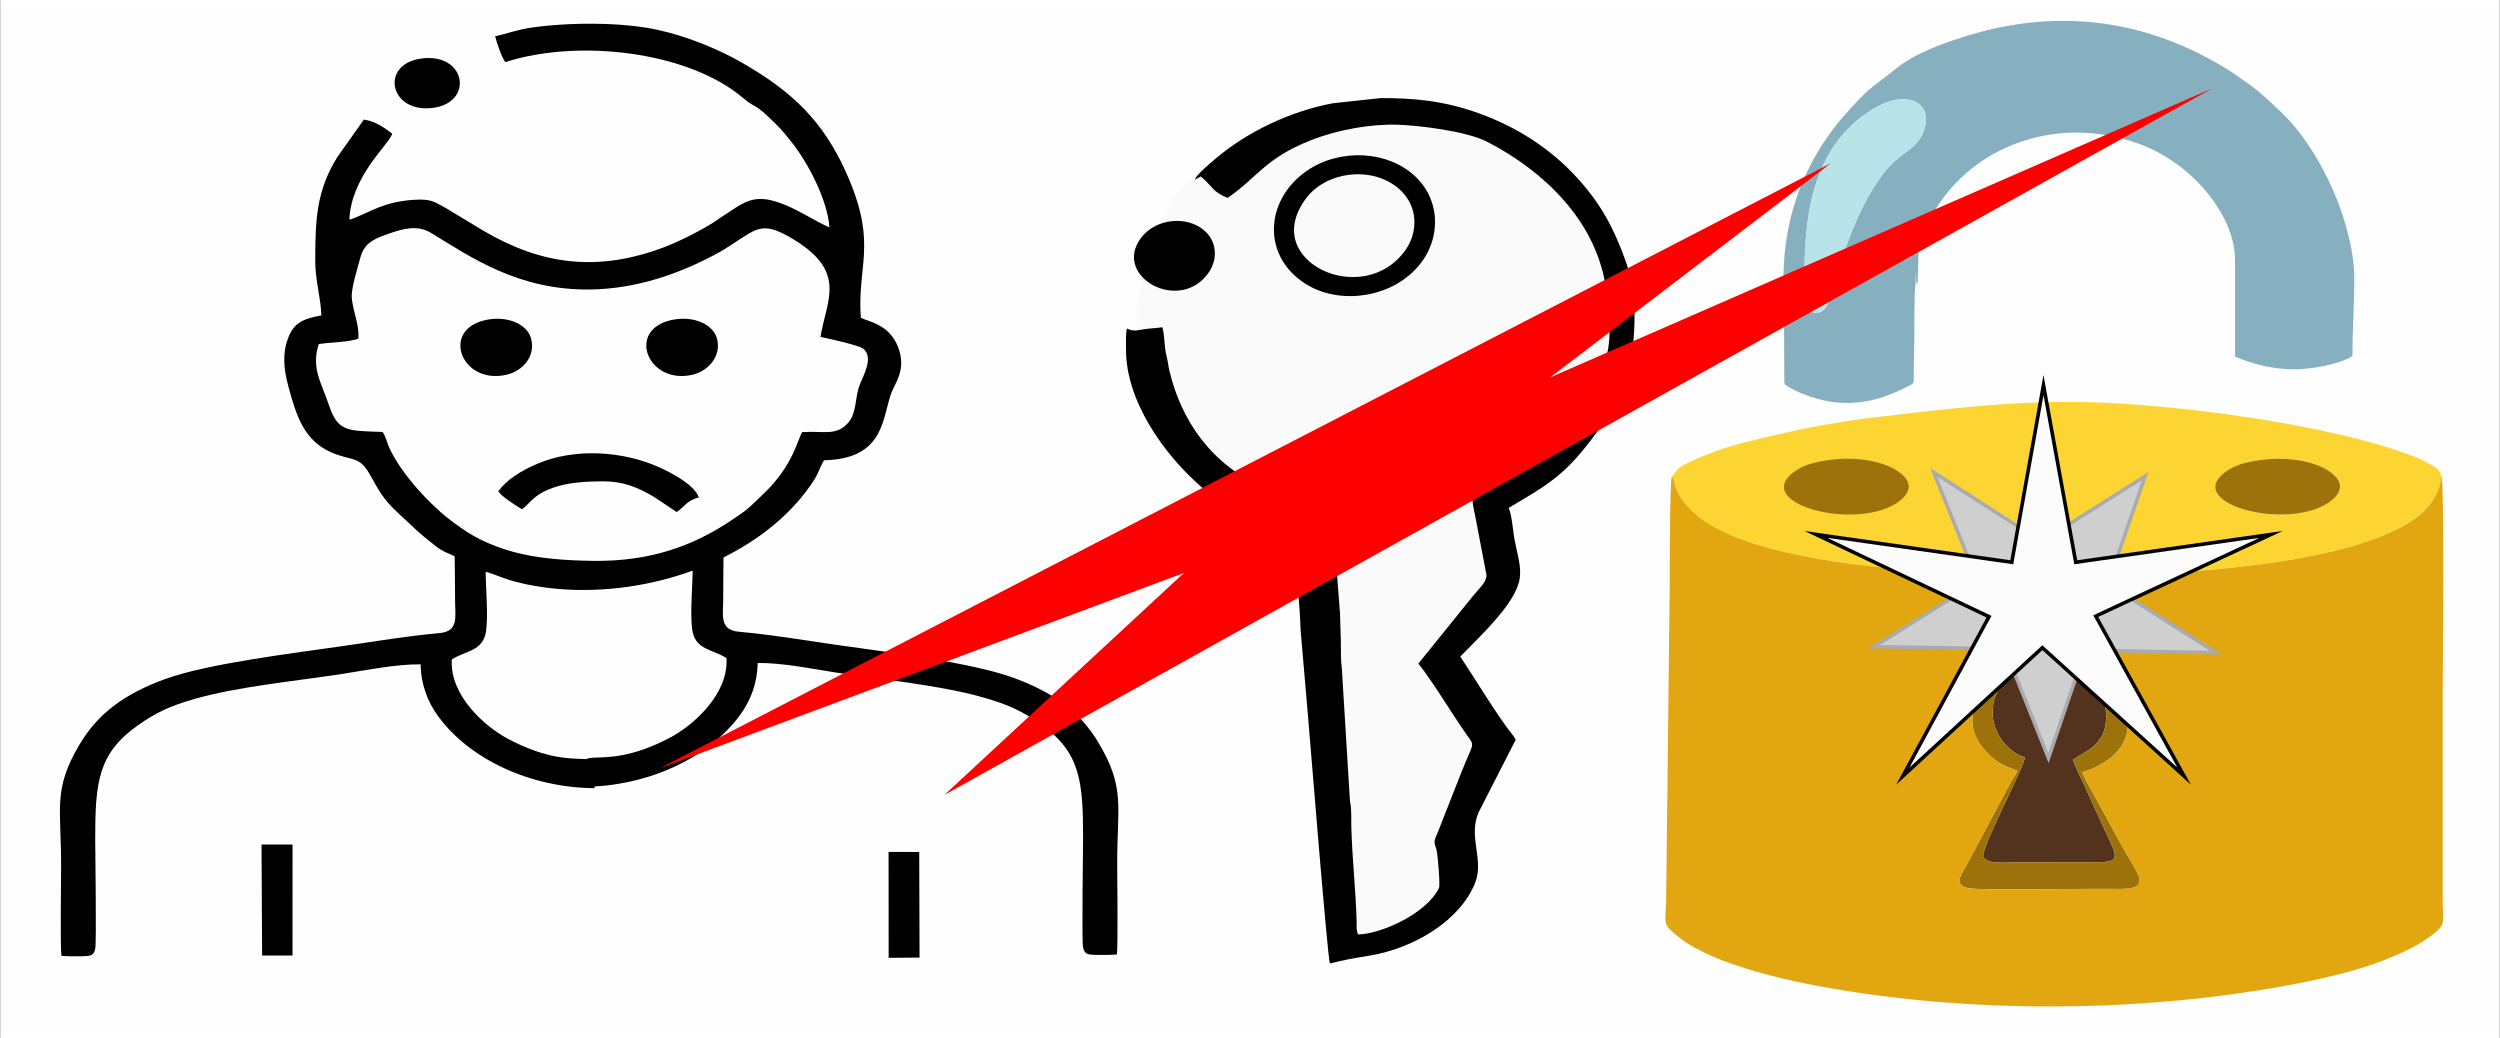 <?xml version="1.0" encoding="UTF-8"?>
<!DOCTYPE svg PUBLIC "-//W3C//DTD SVG 1.1//EN" "http://www.w3.org/Graphics/SVG/1.1/DTD/svg11.dtd">
<!-- Creator: CorelDRAW 2020 (64 Bit) -->
<svg xmlns="http://www.w3.org/2000/svg" xml:space="preserve" width="1394px" height="579px" version="1.1" style="shape-rendering:geometricPrecision; text-rendering:geometricPrecision; image-rendering:optimizeQuality; fill-rule:evenodd; clip-rule:evenodd"
viewBox="0 0 3591.02 1492.36"
 xmlns:xlink="http://www.w3.org/1999/xlink"
 xmlns:xodm="http://www.corel.com/coreldraw/odm/2003">
 <rect x="0" y="0" width="3591.02" height="1492.36" fill="#333333" stroke="none"/>
 <defs>
  <style type="text/css">
   <![CDATA[
    .str3 {stroke:black;stroke-width:12.88;stroke-miterlimit:22.926}
    .str2 {stroke:black;stroke-width:5.15;stroke-miterlimit:22.926}
    .str1 {stroke:#A9ABAE;stroke-width:5.15;stroke-miterlimit:22.926}
    .str4 {stroke:red;stroke-width:5.15;stroke-miterlimit:22.926}
    .str0 {stroke:white;stroke-width:5.15;stroke-miterlimit:22.926}
    .fil9 {fill:black}
    .fil5 {fill:#53331D}
    .fil3 {fill:#86B0C0}
    .fil2 {fill:#9D720B}
    .fil4 {fill:#B8E3E9}
    .fil7 {fill:#CFCFCF}
    .fil6 {fill:#E2A610}
    .fil10 {fill:#FAFAFA}
    .fil1 {fill:#FCD532}
    .fil8 {fill:#FCFCFC}
    .fil0 {fill:#FEFEFE}
    .fil11 {fill:red}
   ]]>
  </style>
 </defs>
 <g id="Camada_x0020_1">
  <rect class="fil0 str0" x="2.57" y="2.58" width="3585.87" height="1487.2"/>
  <path class="fil1" d="M3253.03 660.48c41.17,-4.65 84.65,4.51 103.07,24.94 14.11,15.68 0.54,30.1 -11.67,37.87 -63.4,40.38 -213.87,-1.83 -143.13,-47.85 13.3,-8.66 31.87,-12.71 51.73,-14.96zm-500.83 -67.66c-32.94,4.64 -65.44,6.9 -98.7,12.38 -44.95,6.86 -100.43,18.62 -134.12,27.56 -29.23,6.4 -59.01,16.15 -86.95,28.8 -27.86,12.61 -20.55,12.99 -30.54,23.16 3.48,3.94 3.66,10.1 5.15,14.83 4.67,14.86 13.74,24.88 24.36,35.31 12.87,12.65 29.96,22.68 51.64,32.68 37.24,17.19 90.75,29.11 137.17,37.01 191.63,32.64 628.68,38.99 806.13,-35.79 39.9,-16.81 75.73,-38.86 81.71,-84.39 -2.67,-7.66 -5.71,-10.98 -11.64,-14.46 -4.68,-2.74 -10.57,-6.13 -16.69,-8.96 -12.08,-5.6 -25.35,-10.12 -38.98,-14.66 -121.89,-40.66 -349.79,-70.59 -481.61,-68.67 -73.75,1.08 -136.2,7.35 -206.93,15.2z"/>
  <path class="fil2" d="M3253.03 660.48c-19.87,2.25 -38.43,6.3 -51.74,14.96 -70.73,46.02 79.73,88.23 143.14,47.85 12.21,-7.77 25.78,-22.2 11.66,-37.87 -18.41,-20.43 -61.89,-29.59 -103.06,-24.94z"/>
  <path class="fil2" d="M2633.1 660.48c-19.87,2.25 -38.43,6.3 -51.74,14.96 -70.74,46.02 79.73,88.23 143.14,47.85 12.2,-7.77 25.78,-22.2 11.66,-37.87 -18.41,-20.43 -61.89,-29.59 -103.06,-24.94z"/>
  <path class="fil3" d="M2766.2 179.55c-7.7,35.57 -30.87,33.87 -57.14,65.79 -35.36,42.95 -59.37,111.32 -74.36,163.56 -4.05,14.13 -7.17,35.65 -20.86,40 -11.24,3.56 -17,-5.05 -19.23,-11.34 -2.76,-7.77 -2.14,-18.32 -2.23,-26.73 -0.92,-95.01 8.01,-200.14 100.1,-255 45.33,-27 80.91,-9.57 73.72,23.72zm-203.32 257.39l0.58 113.12c1.77,4.32 0.53,2.35 5.33,5.47 17.01,11.07 47.28,20.64 68.55,22.77 41.42,4.14 73.79,-7.78 104.7,-23.54 9.3,-4.75 7.31,-5.19 7.37,-16.06 0.08,-15.22 0.54,-30.52 0.82,-45.74 0.51,-27.5 -0.91,-61.13 1.97,-87.85 -2.61,-48.43 2.43,41.67 3.5,-15.69 0.53,-27.96 0.02,-35.88 10.71,-60.65 49.09,-113.83 184.66,-169.05 310.78,-120.57 73.07,28.09 134.12,101.67 134.01,165.51 -0.09,46.28 0,92.56 0,138.84 23.45,9.89 52.39,17.97 83.75,18.26 27.15,0.26 68.01,-7.96 84.92,-19.02 0.17,-36.18 2.45,-72 2.78,-108.09 0.74,-79.07 -46.96,-187.27 -105.11,-242.47 -28.14,-26.72 -34.68,-32.74 -66.54,-54.5 -22.05,-15.06 -50.93,-30.59 -80.36,-42.95 -103.79,-43.57 -213.1,-44.24 -323.23,-6.38 -29.27,10.06 -60.24,22.36 -82.96,40.83 -27.07,22.01 -37.73,25.99 -64.46,56.24 -11.57,13.08 -15.66,16.63 -26.94,31.82 -8.7,11.73 -16,22.45 -23.81,35.86 -30.92,53.08 -47.33,114.21 -47.03,181.55 0.32,72.65 3.13,-39.01 0.67,33.24z"/>
  <path class="fil4" d="M2766.19 179.55c7.2,-33.29 -28.38,-50.72 -73.71,-23.72 -92.09,54.86 -101.02,159.99 -100.1,255 0.09,8.41 -0.53,18.96 2.23,26.73 2.23,6.29 7.99,14.9 19.23,11.33 13.69,-4.34 16.81,-25.86 20.86,-39.99 14.99,-52.24 39,-120.61 74.36,-163.56 26.27,-31.92 49.44,-30.22 57.13,-65.79z"/>
  <path class="fil5" d="M2908.12 961.85l-3.76 1.52c-11.03,10.2 -43.37,19.36 -41.43,64.28 1.17,27.12 23.06,54.84 46.58,60.86 -7.35,26.55 -62.11,126.76 -60.21,143.25 7.94,10.77 27.26,7.72 44.72,7.64l107.94 -0.2c46.66,0.58 42.51,-2.59 21.16,-47.96l-30.16 -66.23c-4.07,-8.87 -12.33,-24.67 -14.53,-33.17 16.96,-12.1 48.93,-20.78 47.52,-64.29 -0.96,-29.39 -14.36,-48.06 -40.95,-62.82 -0.32,-0.18 -0.75,-0.4 -1.06,-0.58l-4.03 -2.84c-11.2,-0.82 -21.7,-4.97 -36.19,-5.13 -15.19,-0.17 -22.95,3.07 -35.6,5.67z"/>
  <path class="fil2" d="M2979.91 961.31l4.03 2.84c0.31,0.18 0.74,0.4 1.06,0.58 26.59,14.76 39.99,33.43 40.95,62.82 1.41,43.51 -30.56,52.19 -47.52,64.29 2.2,8.5 10.46,24.3 14.53,33.17l30.16 66.23c21.35,45.37 25.5,48.54 -21.16,47.96l-107.94 0.2c-17.46,0.08 -36.78,3.13 -44.72,-7.64 -1.9,-16.49 52.86,-116.7 60.21,-143.25 -23.52,-6.02 -45.41,-33.74 -46.58,-60.86 -1.94,-44.92 30.4,-54.08 41.43,-64.28l3.76 -1.52 -3.76 1.52c-40.86,2.51 -103.24,62.58 -50.3,117.53 17.48,18.15 23.93,18.27 44.48,27.06 -16.6,27.15 -46.93,87.04 -64.15,118.39 -5.48,9.98 -10.74,19.38 -16.09,29.41 -8.23,15.43 1,21.06 19.1,21.69 56.53,1.94 144.8,-0.51 207.41,0.11 16.71,0.16 33.19,-1.45 28.23,-17.92 -1.86,-6.17 -12.89,-24.13 -16.61,-30.47 -11.03,-18.8 -22.1,-39.26 -32.39,-58.65 -6.36,-11.98 -29.7,-52.26 -32.51,-60.61 34.61,-10.35 71.27,-35.7 64.86,-77.89 -5.91,-38.89 -34.17,-62.03 -76.48,-70.71z"/>
  <path class="fil6" d="M2904.36 963.37l3.76 -1.52c12.65,-2.6 20.41,-5.85 35.6,-5.68 14.49,0.17 24.99,4.31 36.19,5.14 42.31,8.68 70.57,31.81 76.48,70.7 6.41,42.2 -30.25,67.54 -64.86,77.9 2.81,8.35 26.15,48.62 32.51,60.61 10.29,19.38 21.36,39.85 32.39,58.64 3.72,6.35 14.75,24.3 16.61,30.48 4.96,16.47 -11.52,18.08 -28.23,17.91 -62.61,-0.61 -150.88,1.84 -207.41,-0.11 -18.1,-0.62 -27.33,-6.26 -19.1,-21.69 5.35,-10.02 10.61,-19.42 16.09,-29.41 17.22,-31.34 47.55,-91.23 64.15,-118.38 -20.55,-8.79 -27,-8.91 -44.48,-27.06 -52.94,-54.95 9.44,-115.02 50.3,-117.53zm603.69 -279.01c-5.98,45.54 -41.82,67.59 -81.71,84.4 -177.46,74.77 -614.5,68.42 -806.13,35.79 -46.42,-7.9 -99.93,-19.83 -137.17,-37.01 -21.68,-10 -38.78,-20.03 -51.64,-32.68 -10.62,-10.44 -19.69,-20.45 -24.36,-35.32 -1.49,-4.73 -1.68,-10.88 -5.15,-14.82 -3.41,5.78 -3.07,147.35 -3.12,151.56 -0.56,50.91 -1.16,101.82 -1.74,152.77 -1.13,101.37 -2.31,202.72 -3.45,304.09 -0.43,37.42 -8.15,33.5 23.38,57.7 12.41,9.52 37.82,21.99 57.3,29.38 43.02,16.33 90.04,28.06 140.15,37.29 213.28,39.28 456.22,38.21 669.56,-0.86 46.92,-8.59 100.64,-20.62 140.98,-36.6 22.17,-8.78 41.55,-17.38 58.36,-28.48 34.15,-22.55 26.34,-24.05 26.34,-54.14 0,-102.32 0,-204.64 0,-306.96 0,-4.44 2.51,-298.98 -1.6,-306.11z"/>
  <polygon class="fil7 str1" points="2778.25,679.04 2933.19,778.37 3081.99,684.38 3028.5,839.24 3183.85,938.06 2995.86,934.44 2943.07,1089.51 2880.37,932.41 2692.4,929.43 2841.63,835.96 "/>
  <polygon class="fil8 str2" points="2935.91,553.48 2982.28,808.08 3262.89,768.1 3011,885.48 3137.99,1115.37 2934.3,930.87 2733.82,1115.37 2857.6,886.28 2608.93,768.1 2890.35,808.08 "/>
  <polygon class="fil9" points="375.72,1373.34 419.41,1373.31 419.45,1213.77 374.88,1213.75 "/>
  <polygon class="fil9" points="1276.18,1376.61 1320.58,1376.21 1320.13,1224.46 1276.06,1224.41 "/>
  <path class="fil9" d="M749.21 731.88c-10.43,-6.19 -28.39,-17.65 -34.13,-25.76 12.23,-16.68 32.48,-29.67 57.79,-40.24 53.39,-22.3 122.04,-17.55 173.61,5.75 19.04,8.6 50.56,25.3 56.92,43.24 -18.03,4.63 -20.65,13.84 -31.89,20.99l-32.92 -21.88c-22.11,-13.08 -42.89,-22.41 -74.58,-22.23 -24.55,0.14 -48.99,1.88 -69.76,9.09 -21.78,7.56 -28.73,15.69 -39.79,26.79l-5.25 4.25z"/>
  <path class="fil9" d="M698.49 459.62c-67.45,13.35 -36.51,94.08 28.69,78.93 22.89,-5.32 42.26,-26.61 35.01,-52.37 -5.65,-20.07 -33.22,-32.59 -63.7,-26.56z"/>
  <path class="fil9" d="M965.74 459.6c-67.76,13.28 -36.18,94.05 28.71,78.93 22.28,-5.2 42.08,-26.95 34.9,-52.32 -5.66,-19.99 -32.97,-32.61 -63.61,-26.61z"/>
  <path class="fil9" d="M605.46 84c-61.81,7.63 -46.76,80.46 17.32,70.83 57.07,-8.59 45.95,-78.64 -17.32,-70.83z"/>
  <path class="fil9" d="M1178.22 484.22c9.94,1.92 55.23,12.09 61.12,16.67 16.06,12.5 0.52,38.37 -5.05,53 -6.61,17.37 -3.9,39.69 -16.17,53.59 -17.45,19.76 -34.93,11.44 -66.2,13.57 -6.28,9.32 -12.65,48 -55.84,88.9 -21.36,20.24 -20.83,21.53 -50.41,40.8 -49.94,32.54 -110.36,56.65 -195.31,55.32 -39.52,-0.63 -78.7,-3.32 -114.14,-13.04 -16.81,-4.61 -31.13,-10.12 -44.96,-16.79 -15.96,-7.69 -26.45,-15.23 -38.33,-23.73 -33.81,-24.15 -78.28,-71.98 -95.15,-110.6 -2.84,-6.53 -4.8,-15.93 -8.98,-21.13 -51.78,-1.7 -64.31,-0.19 -77.45,-39.67 -10.25,-30.8 -25.53,-52.13 -14.22,-86.62 15.27,-2.48 44.64,-2.73 56.83,-7.86 1.92,-19.26 -7.82,-39.3 -9.39,-58.56 -1.12,-13.65 8.25,-42.11 12.06,-56.84 5.33,-20.58 17.42,-27.15 38.89,-34.62 23.01,-8.01 43.02,-14.08 63.71,-1.45 57.46,35.11 125.13,82.19 227.7,80.91 67.51,-0.84 128.62,-22.86 181.33,-51.04 17.93,-9.58 29.8,-19.05 47.06,-29.33 18.57,-11.06 31.7,-10.14 57.25,4.3 86.47,48.87 54.22,90.38 45.65,144.22zm-467.61 -432.09c2.06,8.41 9.95,31.85 14.67,37.13 104.87,-33.74 262.13,-15.62 341.55,51.41 21.71,18.32 13.06,3.28 50.4,40.77 7.03,7.06 13.81,15.76 20.55,24.28 21.53,27.18 50.36,80.49 53.35,121.15 -23.76,-10.2 -47.85,-28.39 -78.33,-37.53 -28.31,-8.48 -43.1,-0.18 -65.08,14.82 -6.69,4.57 -10.51,6.57 -17.14,11.37 -15.62,11.31 -52.6,30.44 -76.11,39.38 -96.52,36.75 -177.37,25.71 -260.71,-23.31l-54.71 -32.98c-16.79,-9.29 -21.5,-13.2 -47.12,-11.32 -18.08,1.32 -33.16,4.81 -48.5,10.65 -11.12,4.23 -33.49,15.84 -42.3,17.73 2.54,-62.76 57.81,-108.9 61.61,-123.56 -9.1,-6.71 -22.2,-17.36 -40.7,-20.29l-38.08 53.71c-30.96,49.61 -31.63,92.36 -31.88,148.3 -0.12,29.8 7.89,52.29 8.8,79.52 -28.72,5.05 -40.33,11.98 -48.31,33.99 -8.11,22.34 -5.25,44.85 0.55,66.68 11.87,44.69 23.22,79.31 62.54,96.34 28.22,12.21 39.2,4.59 53.69,29.52 13.62,23.42 18.73,36.35 42.13,57.67 24.03,21.89 24.17,24.22 54.16,47.67 11.1,8.68 20.91,10.85 26.84,14.47 0.18,21.28 0.66,42.56 0.62,63.84 -0.03,22.59 5.76,43.77 -22.43,46.35 -47.68,4.37 -89.96,11.55 -136.26,18.26 -71.39,10.36 -196.14,25.32 -257.95,47.75 -58.95,21.4 -96.72,49.92 -122.71,93.41 -38.82,64.96 -26.89,91.33 -26.89,174 0,20.73 -1.38,118.54 0.46,130.39 8.56,0.87 20.96,0.81 29.76,0.64 12.97,-0.25 16.75,-1.17 18.85,-10.98 1.95,-9.16 -0.06,-140.61 -0.06,-157.17 0,-81.17 3.83,-123.13 60.9,-163.45 26.81,-18.94 46.04,-27.79 81.14,-37.99 61.91,-17.98 147.08,-26 213.34,-36.24 34.16,-5.28 76.93,-14.1 112.24,-13.71 0.59,28.96 10.05,53.87 25.34,74.75 46.08,62.92 134.17,102.56 224.45,103.21 12.64,-76.2 -13.11,-11.94 -124.36,-70.98 -32.51,-17.25 -83.83,-62.03 -80.54,-114 19.71,-12.82 45.58,-11.59 49.31,-41.45 3.06,-24.44 -0.5,-58.85 -0.66,-84.51 10.5,2.67 22.29,8.1 33.61,11.56 11.71,3.57 23.49,6.3 35.97,8.51 27.75,4.91 56.12,6.76 85.49,5.79 129.09,-4.3 257.52,-64.05 317.72,-159.08 5.3,-8.37 8.89,-20.07 13.53,-27.1 84.16,-1.84 83.52,-56.49 95.5,-93.39 5.72,-17.6 23.69,-35.91 10.89,-69.25 -12.78,-33.26 -42.92,-36.46 -53.56,-42.21 -5.39,-74.7 23.06,-103.98 -16.87,-198.93 -29.61,-70.44 -69.07,-116.54 -139.67,-159.16 -12.65,-7.64 -25.59,-15.18 -40.25,-22.14 -28.19,-13.4 -59.16,-25.32 -93.76,-33.19 -50.98,-11.59 -128.46,-11.4 -182.86,-3.55 -21.27,3.07 -35.06,8.85 -52.16,12.45z"/>
  <path class="fil9" d="M1038.96 790.94c-0.18,21.29 -0.61,49.35 -0.58,70.64 0.03,22.58 -5.75,43.77 22.44,46.35 47.68,4.37 89.96,11.55 136.25,18.26 71.39,10.35 196.15,25.32 257.96,47.75 58.95,21.4 96.71,49.92 122.71,93.41 38.81,64.96 26.88,91.32 26.88,173.99 0,20.74 1.39,118.55 -0.45,130.4 -8.57,0.86 -20.96,0.81 -29.77,0.64 -12.96,-0.25 -16.75,-1.17 -18.84,-10.99 -1.96,-9.15 0.06,-140.6 0.06,-157.17 0,-81.16 -3.83,-123.12 -60.91,-163.44 -26.81,-18.94 -46.04,-27.8 -81.14,-37.99 -61.91,-17.98 -147.08,-26 -213.34,-36.25 -34.15,-5.28 -76.93,-14.09 -112.23,-13.7 -0.59,28.96 -10.05,53.87 -25.35,74.75 -46.08,62.92 -134.16,102.55 -224.45,103.21 -12.64,-76.2 13.11,-11.94 124.37,-70.98 32.51,-17.26 83.82,-62.04 80.54,-114.01 -19.72,-12.81 -45.58,-11.58 -49.32,-41.45 -3.06,-24.43 0.5,-58.84 0.67,-84.51 0,-6.34 0.01,-6.31 0.04,-8.57 0.01,-0.71 0.09,-0.76 1.1,-1.1 4.63,-1.58 34.38,-16.33 42.23,-19.32 0.59,-0.22 0.89,-0.74 1.13,0.08z"/>
  <path class="fil10" d="M1912.49 145.07c-209.14,73.94 -270.78,159.64 -280.55,317.79 5.61,148.92 93.42,232.63 241.73,290.67l53.81 608.01c86.78,-12.27 149.56,-39.42 164.29,-96.33l8.7 -71.4 54.62 -132.66 -75.87 -116.03 91.13 -116.3 -31.35 -114.27c164.26,-84.5 220.54,-208.08 175.28,-368.43 -66.58,-149.6 -197.12,-224.24 -401.79,-201.05z"/>
  <path class="fil9 str3" d="M1869 283.83c28.88,-41.03 86.84,-48.84 124.84,-30.4 49.11,23.81 54.92,75.42 30.14,109.97 -65.12,90.82 -222.95,16.98 -154.98,-79.57zm-12.2 -10.63c-33,41.66 -27.28,100.88 25.74,131.52 45.83,26.49 117.13,16.46 153.32,-30.44 31.58,-40.91 25.54,-102.75 -29.13,-131.57 -46.08,-24.28 -113.5,-15.5 -149.93,30.49z"/>
  <path class="fil9" d="M1638.47 342.47c-40.81,55.49 57.36,109.33 98.25,48.42 14.44,-21.51 11.15,-52.83 -18.78,-67.38 -24.6,-11.95 -60.87,-6.33 -79.47,18.96z"/>
  <path class="fil9" d="M1618.63 472.13c-2.09,8.79 -1.19,21.45 -1.26,30.28 -0.55,72.17 53.13,150.99 112.59,201.22 21.85,18.47 45.85,36 72.27,47.73 45.97,20.4 55.87,13.24 57.28,34.75 2.94,44.7 7.1,74.16 8.76,119.62l10.37 120.81c2.16,25.19 28.36,350.04 31.67,358.22 20.77,-5.49 36.01,-7.86 57.09,-11.34 63.91,-10.57 130.03,-50.28 151.63,-104.5 13.21,-33.15 -10.02,-65.33 4.68,-100.71l53.49 -104.73c-1.05,-3.1 1.61,1.7 -2.04,-4.18 -1.91,-3.1 0.14,-0.09 -2.84,-3.83 -22.38,-28.14 -52.88,-79.38 -74.58,-111.84 29.47,-30.59 80.17,-76.7 85.42,-112.35 2.42,-16.4 -3.04,-34.15 -6.65,-51.65 -3.52,-17.11 -4.31,-39.2 -9.23,-49.64 57.52,-34.18 81.89,-47.2 125.81,-107.75 28.53,-39.34 49.88,-90.11 53.13,-127.68 3.72,-43.06 3.48,-80.11 -11.81,-122.04 -14.89,-40.81 -32.36,-77.28 -68.79,-117.03 -38.52,-42.05 -85.61,-72.36 -139.76,-92.14 -53.25,-19.43 -97,-22.32 -142.06,-22.41l-69.42 7.51c-60.39,11.3 -122.87,40.69 -169.07,80.16 -5.39,4.6 -27.85,23.34 -28.94,29.62l8.33 -4.66c17.17,14.16 16.97,22.58 38.74,30.77 42.83,-29.29 53.33,-56.75 119.97,-82.95 37.76,-14.84 85.33,-23.49 124.8,-22.14 28.17,0.97 97.62,8.69 128.43,24.65 84.81,43.91 152.53,113.69 168.83,200.59 5.86,31.25 11.35,79.8 1.4,110.96 -28.74,90.04 -95.84,156.1 -191.8,195.14 -1,7.48 1.84,20.44 3.64,28.62l16.6 86.8c0.6,10.35 -8.81,17.62 -19.87,31.18l-77.91 96.48c23.19,29.52 46.54,69.8 69.35,102.23 12.32,17.53 10.32,9.02 -7.67,54.31l-33.24 84.49c-6.52,16.07 -6.59,12.94 -2.36,26.96 1.58,5.21 5.52,50.42 3.48,54.59 -18.98,38.66 -86.84,66.78 -116.24,66.67 -3.03,-6.58 -1.88,-10.22 -2.13,-18.91 -1.28,-45.38 -6.17,-87.21 -7.56,-134.43 -0.39,-13.39 0.7,-25.26 -2.05,-38.61l-11.7 -191.59c-1.71,-11.15 -1.03,-26.69 -1.39,-38.67 -0.39,-13.51 -0.63,-25.23 -1.14,-38.71l-5.91 -77.02c-0.64,-26.35 -1.1,-51.19 -3.21,-76.91 -14.53,-6.99 -35.98,-4.9 -49.13,-7.28 -6.99,-1.26 -40.12,-15.32 -48.76,-18.97 -78.05,-32.98 -121.28,-97.98 -138.15,-168.76 -1.82,-7.62 -2.18,-13.95 -4.07,-21.01 -3.64,-13.58 -2.57,-29.89 -6.13,-41.75 -8.14,1.28 -15.04,1.33 -25.04,2.67 -8.62,1.15 -16.34,4.23 -25.85,-0.84z"/>
  <polygon class="fil11 str4" points="985.63,1087.17 1711.77,816.5 1373.66,1129.86 3130.64,150.65 2208.39,553.31 2605.38,250.36 "/>
 </g>
</svg>
